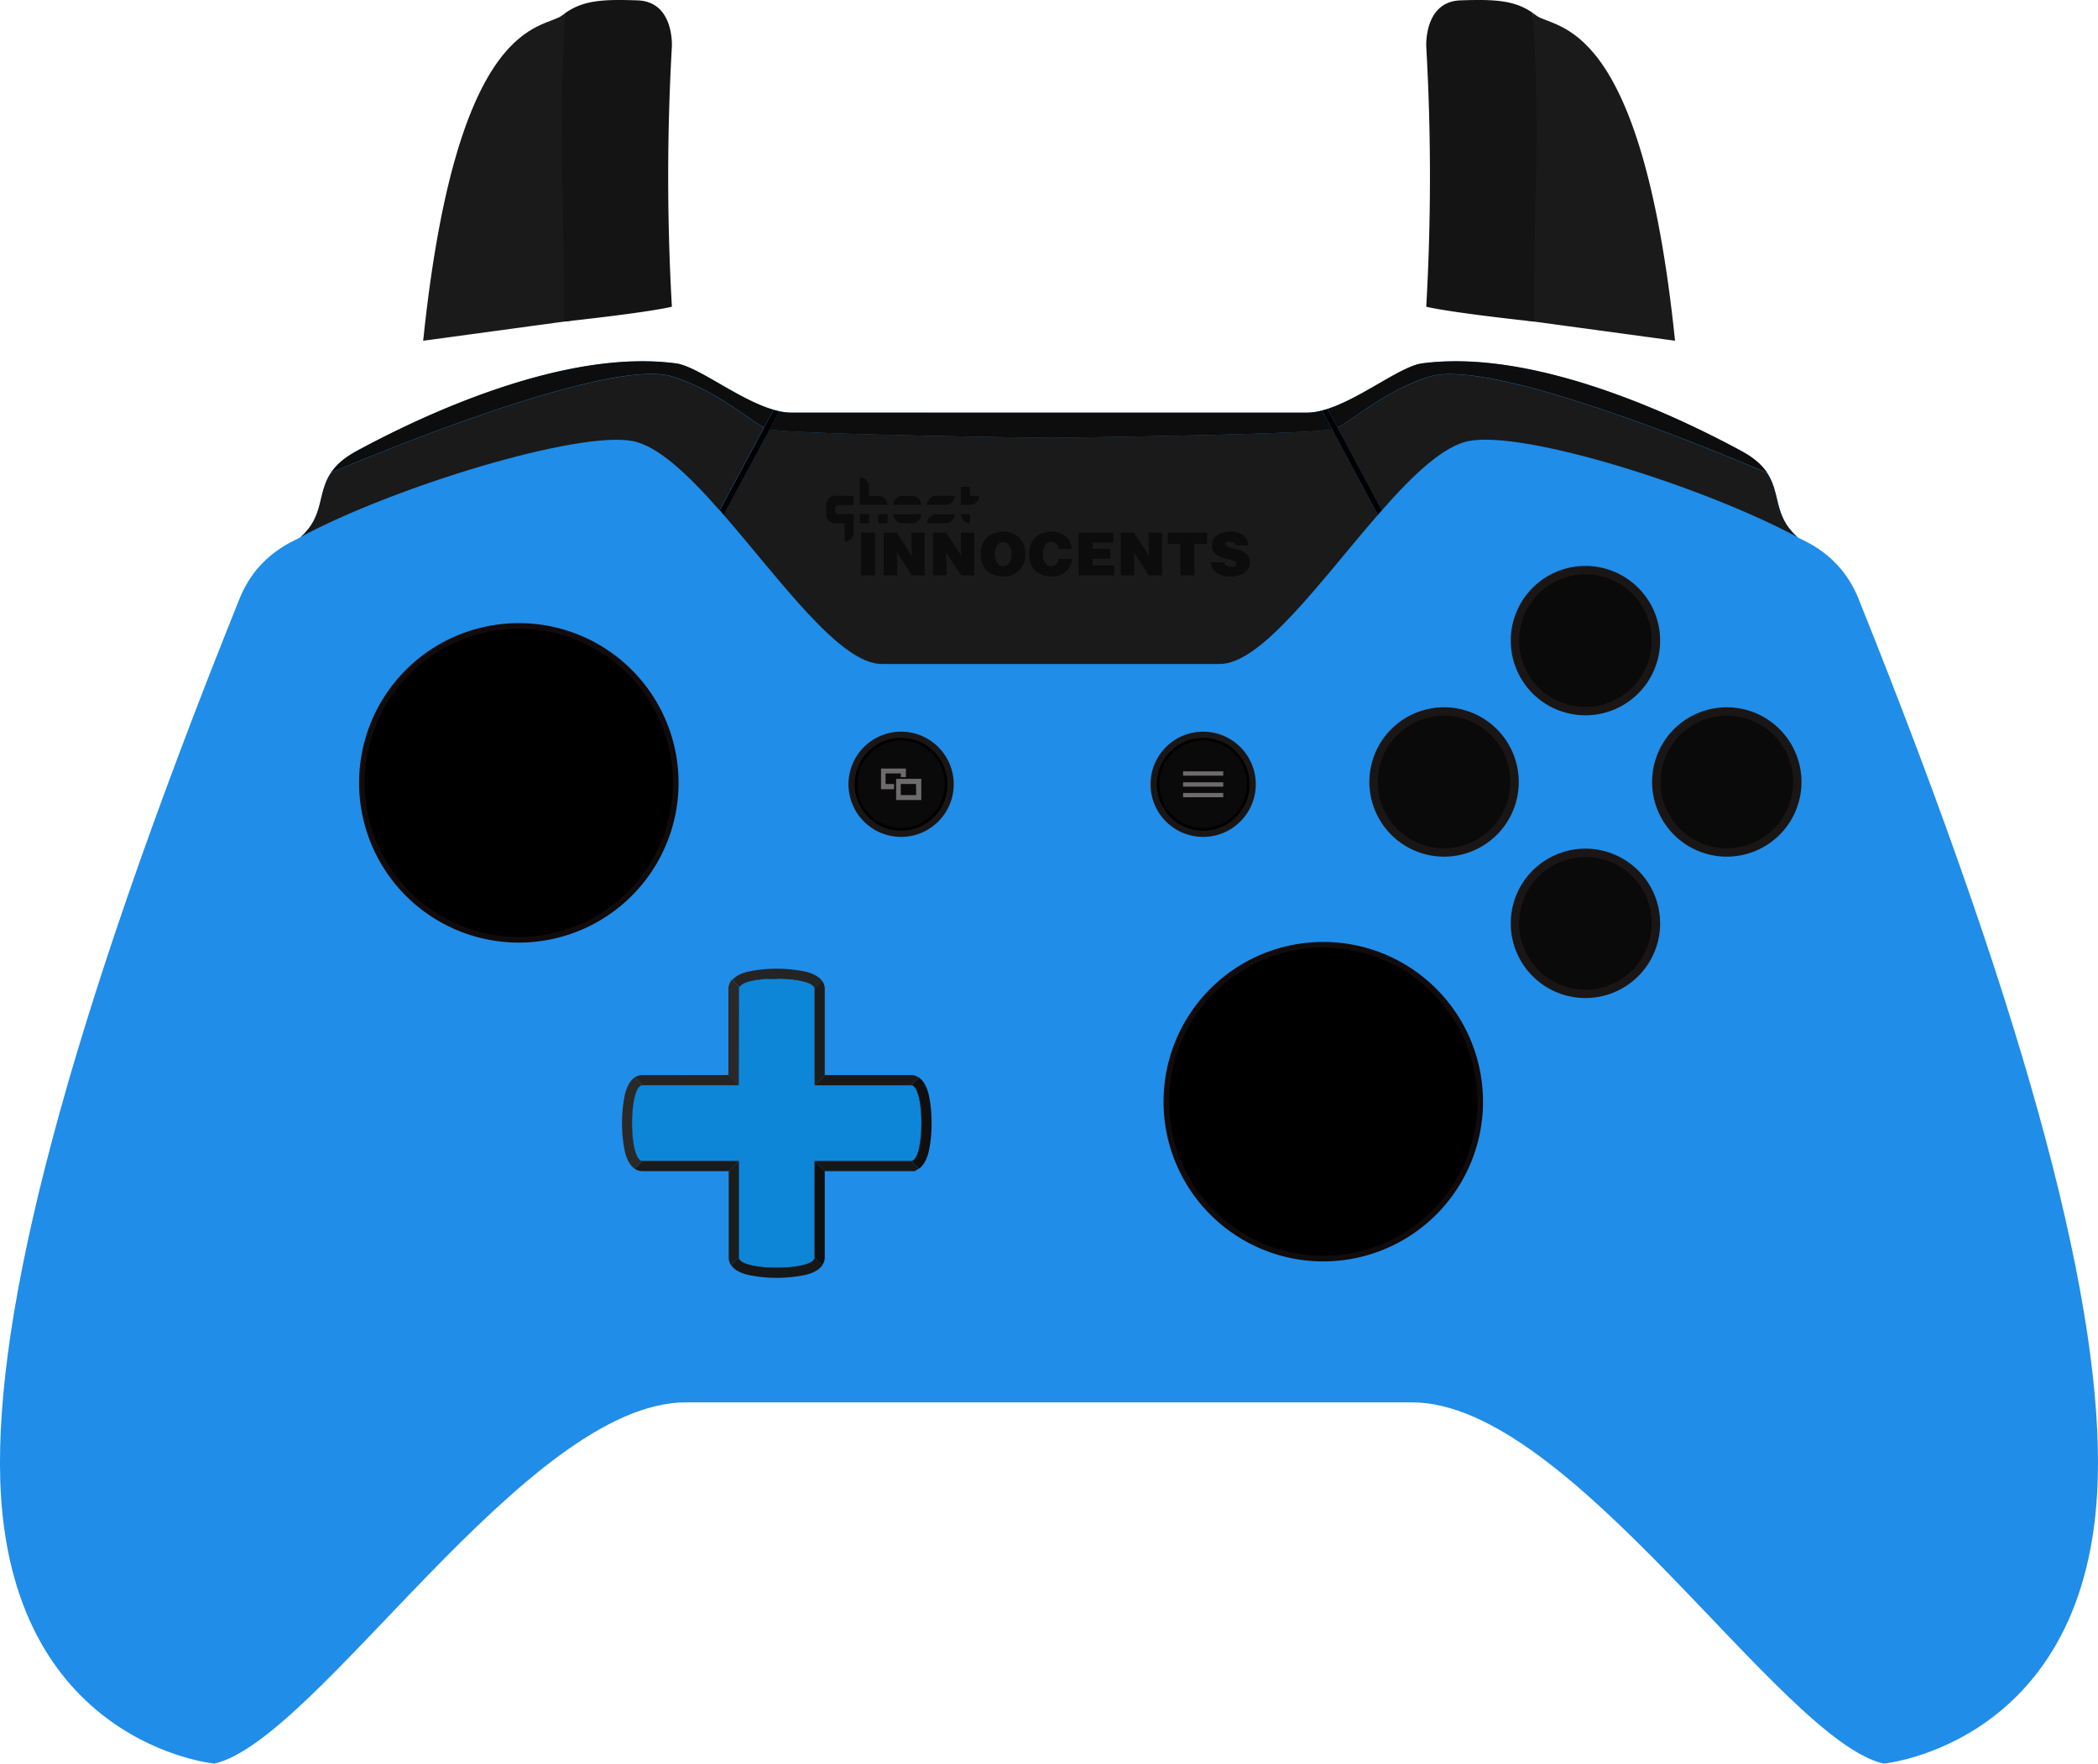 <svg id="Layer_1" data-name="Layer 1" xmlns="http://www.w3.org/2000/svg" viewBox="0 0 750 630.46"><defs><style>.cls-1{fill:#208de8;}.cls-2{fill:none;}.cls-3{fill:#141414;}.cls-4{fill:#0e86d8;}.cls-5{fill:#242424;}.cls-6{fill:#292929;}.cls-7{fill:#191919;}.cls-8{fill:#1c1c1c;}.cls-9{fill:#171717;}.cls-10{fill:#0f0f0f;}.cls-11{fill:#1a1a1a;}.cls-12{fill:#1a1615;}.cls-13,.cls-16{fill:#0a0a0a;}.cls-13{stroke:#000;}.cls-13,.cls-15{stroke-miterlimit:10;}.cls-14{fill:#6d6b6c;}.cls-15{stroke:#120b0b;stroke-width:2px;}.cls-17{fill:#0d0d0d;}.cls-18{fill:#0c0c0c;}</style></defs><title>inno_base</title><path class="cls-1" d="M664.37,214c-6.72-16.68-20.54-20.88-21.82-22-11.7-10.34-2.47-21.22-19.95-30.7-18.28-9.91-72-37-114.22-31.37-9.22,1.23-27.83,17.6-41.21,17.6H282.84c-13.38,0-32-16.37-41.21-17.6-42.25-5.63-95.94,21.46-114.23,31.37-17.47,9.48-8.24,20.36-19.94,30.7-1.28,1.12-15.1,5.32-21.82,22C22.89,370-1.74,469.11.09,529.13,3,623.55,76.67,630.46,76.67,630.46c37-8.62,111.55-129.14,168.54-129.14H504.8c57,0,131.5,120.52,168.54,129.14,0,0,73.68-6.91,76.56-101.33C751.77,469.11,727.09,370,664.37,214Z"/><path class="cls-2" d="M106.25,192.64a11.36,11.36,0,0,0,1.15-.65C107,192.21,106.63,192.41,106.25,192.64Z"/><path class="cls-2" d="M642.56,192a12.43,12.43,0,0,0,1.53.82C643.59,192.51,643.07,192.24,642.56,192Z"/><g id="Dpad"><path class="cls-3" d="M291.23,353.51h0c0-5-27.12-5-27.12,0v96h0c0,5,27.13,5,27.13,0,0-23.85,0-96,0-96Z"/><path class="cls-3" d="M229.69,387.94h0c-5,0-5,27.11,0,27.11h96c5,0,5-27.11,0-27.11Z"/><path class="cls-4" d="M277.67,452.7c-7.13,0-12.74-1.32-13.05-3.08a.76.76,0,0,1,0-.15V415.05a.5.5,0,0,0-.5-.5H229.69c-1.82,0-3.25-5.74-3.25-13.06s1.43-13.06,3.25-13.06h34.42a.5.5,0,0,0,.5-.5V353.51a.61.61,0,0,1,0-.14l.06-.23.08-.13c.5-.81,2.11-1.52,4.54-2l.89-.18a9.49,9.49,0,0,1,1-.13l.16,0,.9-.11,1-.11,1-.08,2.37-.08h1c7.33,0,13.06,1.42,13.06,3.23,0,.17,0,16,0,34.42a.5.5,0,0,0,.5.5h34.41c1.81,0,3.23,5.74,3.23,13.06s-1.42,13.06-3.23,13.06H291.24a.5.5,0,0,0-.5.5v34.42a.77.77,0,0,1,0,.15C290.42,451.38,284.8,452.7,277.67,452.7Z"/><path class="cls-4" d="M277.67,350.78c8.09,0,12.56,1.61,12.56,2.73v34.43a1,1,0,0,0,1,1h34.42c1.14,0,2.73,4.77,2.73,12.55s-1.59,12.56-2.73,12.56H291.23a1,1,0,0,0-1,1v34.49c-.2,1.11-4.67,2.66-12.56,2.66s-12.36-1.55-12.56-2.66V415.05a1,1,0,0,0-1-1H229.69c-1.15,0-2.75-4.78-2.75-12.56s1.6-12.56,2.75-12.56h34.42a1,1,0,0,0,1-1V353.47h0a.74.74,0,0,0,0-.14l0-.05c.15-.25.91-1.12,4.19-1.76h.06c.27-.07.55-.12.83-.17l.08,0a6.73,6.73,0,0,1,.8-.11l.18,0,.92-.12h0l1-.11h0l1-.08h.12l.58,0h.56l1,0h1.15m0-1h-1.18l-1,0h-.17l-1,0h-.14l-1,.08h0l-1,.11h0l-1,.13h-.05a8.88,8.88,0,0,0-.94.13h-.08l-.88.18h0c-2.43.48-4.25,1.22-4.86,2.23a.46.46,0,0,0-.11.16v0a1.16,1.16,0,0,0,0,.18l0,0a.89.89,0,0,0,0,.14.86.86,0,0,0,0,.22v34.43H229.69c-5,0-5,27.11,0,27.11h34.42v34.42h0a1,1,0,0,0,0,.24c.4,2.33,7,3.49,13.54,3.49s13.13-1.16,13.54-3.49a2.12,2.12,0,0,0,0-.24V415.05h34.42c5,0,5-27.11,0-27.11H291.23V353.51h0c0-2.5-6.79-3.73-13.56-3.73Z"/><path class="cls-5" d="M264.11,387.94l-3.6-3.63H229.69a5.08,5.08,0,0,0-2.78.85l2.78,2.78Z"/><path class="cls-6" d="M229.69,387.94h0l-2.79-2.78c-1.36.93-2.67,2.74-3.52,6.14a50.92,50.92,0,0,0,0,20.38c.85,3.4,2.16,5.21,3.52,6.14l2.79-2.77C224.69,415.05,224.69,387.94,229.69,387.94Z"/><path class="cls-5" d="M269.2,350.52h0l.89-.18h.07a6.87,6.87,0,0,1,.94-.13h.06l1-.13h0l1-.11h.05l1-.08h.14l1,0h.16l1,0h1.17c6.77,0,13.57,1.23,13.57,3.73l2.75-2.77c-.9-1.37-2.71-2.71-6.14-3.53a50.82,50.82,0,0,0-20.36,0c-2.94.72-4.71,1.8-5.72,3l2.57,2.57C265,351.74,266.77,351,269.2,350.52Z"/><path class="cls-7" d="M325.65,387.94l2.76-2.78a5,5,0,0,0-2.76-.85H294.84l-3.61,3.63Z"/><path class="cls-8" d="M291.23,353.51h0s0,15.44,0,34.42l3.6-3.62h0v-30.8a5,5,0,0,0-.85-2.77l-2.76,2.77Z"/><path class="cls-6" d="M264.11,353.51a1.8,1.8,0,0,1,0-.22l0-.14,0,0c0-.06,0-.12,0-.18v0a1,1,0,0,1,.11-.17l-2.57-2.57a5,5,0,0,0-1.26,3.34v30.8l3.6,3.62Z"/><path class="cls-9" d="M325.65,415.05H291.23l3.6,3.62h32.32l.34-.35a5.46,5.46,0,0,0,.92-.49l-2.76-2.78Z"/><path class="cls-10" d="M291.23,449.47l2.76,2.77a5,5,0,0,0,.84-2.77v-30.8l-3.6-3.62Z"/><path class="cls-10" d="M332,391.3c-.84-3.4-2.18-5.21-3.55-6.14l-2.76,2.77c5,0,5,27.12,0,27.12l2.77,2.78c1.36-.93,2.7-2.75,3.54-6.15a45,45,0,0,0,1-10.19A45.54,45.54,0,0,0,332,391.3Z"/><path class="cls-9" d="M291.21,449.71c-.4,2.33-7,3.49-13.54,3.49s-13.13-1.16-13.54-3.49a2.12,2.12,0,0,1,0-.24l-2.79,2.77c.93,1.37,2.75,2.71,6.17,3.53a50.34,50.34,0,0,0,20.36,0c3.43-.82,5.24-2.16,6.14-3.53l-2.75-2.77A2.24,2.24,0,0,1,291.21,449.71Z"/><path class="cls-8" d="M264.11,449.47h0V415.05l-3.6,3.62v31.65l.09.23a5.09,5.09,0,0,0,.72,1.69l2.79-2.77Z"/><path class="cls-11" d="M229.69,415.05l-2.79,2.77a5.11,5.11,0,0,0,2.79.85h30.82l3.6-3.62Z"/></g><g id="Menu_Key" data-name="Menu Key"><path class="cls-12" d="M448.92,280.37a18.81,18.81,0,1,1-18.79-18.81A18.81,18.81,0,0,1,448.92,280.37Z"/><path class="cls-13" d="M446.23,280.37a16.11,16.11,0,1,1-16.1-16.11A16.11,16.11,0,0,1,446.23,280.37Z"/><rect class="cls-14" x="422.93" y="275.74" width="14.36" height="1.55"/><rect class="cls-14" x="422.93" y="279.66" width="14.36" height="1.55"/><rect class="cls-14" x="422.93" y="283.47" width="14.36" height="1.53"/></g><g id="Switcher_Key" data-name="Switcher Key"><path class="cls-12" d="M340.94,280.37a18.81,18.81,0,1,1-18.82-18.81A18.81,18.81,0,0,1,340.94,280.37Z"/><path class="cls-13" d="M338.22,280.37a16.1,16.1,0,1,1-16.1-16.11A16.09,16.09,0,0,1,338.22,280.37Z"/><polygon class="cls-14" points="319.6 280.27 316.57 280.27 316.57 276.48 322.04 276.48 322.04 277.8 323.84 277.8 323.84 274.74 314.95 274.74 314.95 282.13 319.6 282.13 319.6 280.27"/><path class="cls-14" d="M320.35,278.43V286h9v-7.58Zm7.16,5.78H322v-3.95h5.47Z"/></g><g id="Left_Stick" data-name="Left Stick"><path class="cls-1" d="M185.47,351.49a67.69,67.69,0,1,1,67.71-67.69A67.77,67.77,0,0,1,185.47,351.49Z"/><path class="cls-15" d="M241.57,279.86a56.1,56.1,0,1,1-56.1-56.1A56.09,56.09,0,0,1,241.57,279.86Z"/></g><g id="Right_Stick" data-name="Right Stick"><path class="cls-1" d="M473,465.46a67.7,67.7,0,1,1,67.71-67.68A67.77,67.77,0,0,1,473,465.46Z"/><path class="cls-15" d="M529.15,393.82A56.1,56.1,0,1,1,473,337.73,56.09,56.09,0,0,1,529.15,393.82Z"/></g><g id="Button_Base" data-name="Button Base"><g id="A"><path class="cls-16" d="M566.76,355.27A25.2,25.2,0,1,1,592,330.07,25.22,25.22,0,0,1,566.76,355.27Z"/><path class="cls-12" d="M566.76,306.38a23.7,23.7,0,1,1-23.69,23.69,23.69,23.69,0,0,1,23.69-23.69m0-3a26.7,26.7,0,1,0,26.71,26.69,26.72,26.72,0,0,0-26.71-26.69Z"/></g><g id="Y"><path class="cls-16" d="M566.76,254.2A25.2,25.2,0,1,1,592,229,25.23,25.23,0,0,1,566.76,254.2Z"/><path class="cls-12" d="M566.76,205.3A23.7,23.7,0,1,1,543.07,229a23.7,23.7,0,0,1,23.69-23.69m0-3A26.7,26.7,0,1,0,593.47,229a26.72,26.72,0,0,0-26.71-26.69Z"/></g><g id="B"><path class="cls-16" d="M617.3,304.73a25.2,25.2,0,1,1,25.2-25.2A25.23,25.23,0,0,1,617.3,304.73Z"/><path class="cls-12" d="M617.3,255.84a23.7,23.7,0,1,1-23.69,23.69,23.68,23.68,0,0,1,23.69-23.69m0-3A26.7,26.7,0,1,0,644,279.53a26.72,26.72,0,0,0-26.7-26.69Z"/></g><g id="X"><path class="cls-16" d="M516.22,304.73a25.2,25.2,0,1,1,25.21-25.2A25.23,25.23,0,0,1,516.22,304.73Z"/><path class="cls-12" d="M516.22,255.84a23.7,23.7,0,1,1-23.69,23.69,23.69,23.69,0,0,1,23.69-23.69m0-3a26.7,26.7,0,1,0,26.71,26.69,26.72,26.72,0,0,0-26.71-26.69Z"/></g></g><path class="cls-11" d="M375.61,156.5s-88.91-1.07-100.54-3l-16.39,30.53c20.24,23.27,41.59,53.32,56.44,53.32h121c14.87,0,36.2-30,56.46-53.32l-16.38-30.53C464.56,155.43,375.61,156.5,375.61,156.5Z"/><path class="cls-17" d="M476.19,153.53l-3.64-6.78a21.51,21.51,0,0,1-5.38.75H282.84a20.06,20.06,0,0,1-4.28-.51l-3.49,6.54c11.63,1.9,100.54,3,100.54,3S464.56,155.43,476.19,153.53Z"/><g id="RB"><path class="cls-11" d="M642.55,192c-9-7.94-5.64-16.16-11.47-23.85.24.33.49.65.7,1,0,0-96.53-42.06-120.8-34.48-15.57,4.87-27.24,15.34-32.83,18.23L494,182.42c11.17-12.68,22-23,31.06-24.76C545.1,153.81,609,174,642.56,192Z"/><path class="cls-17" d="M511,134.62c24.27-7.59,120.77,34.46,120.8,34.47-.21-.33-.46-.65-.7-1L631,168c-.1-.14-.18-.25-.29-.38l-.14-.16-.27-.33a1.21,1.21,0,0,1-.16-.16,1.61,1.61,0,0,0-.28-.3l-.16-.2a4,4,0,0,1-.29-.29,1.89,1.89,0,0,0-.2-.2,2,2,0,0,1-.29-.29l-.23-.18a1.33,1.33,0,0,0-.3-.28l-.23-.21c-.11-.1-.21-.17-.31-.27l-.27-.22-.33-.26a1.85,1.85,0,0,0-.27-.19c-.12-.1-.22-.19-.35-.28a1.71,1.71,0,0,1-.27-.2l-.38-.26-.29-.22a3.21,3.21,0,0,1-.41-.26l-.3-.2a5,5,0,0,1-.45-.29,1.46,1.46,0,0,1-.3-.17,4.74,4.74,0,0,0-.53-.3l-.25-.17c-.28-.15-.56-.3-.84-.47-18.28-9.91-72-37-114.22-31.37-7.61,1-21.63,12.34-33.82,16.28l3.59,6.67C483.74,150,495.41,139.48,511,134.62Z"/></g><g id="LB"><path class="cls-17" d="M241.63,129.89c-42.25-5.63-95.94,21.46-114.23,31.37-.27.17-.55.31-.82.47l-.25.16a4.85,4.85,0,0,0-.54.3,1.17,1.17,0,0,1-.29.17l-.45.3-.29.18a3,3,0,0,1-.42.27l-.26.2-.4.27a2.07,2.07,0,0,1-.25.19,3.8,3.8,0,0,0-.38.29,2.5,2.5,0,0,0-.24.18,4.5,4.5,0,0,1-.37.28l-.22.19c-.12.11-.23.19-.35.29l-.19.19a1.92,1.92,0,0,0-.34.3.9.9,0,0,1-.19.15c-.12.12-.21.23-.33.33l-.16.15a2.57,2.57,0,0,1-.33.33l-.12.16a2.66,2.66,0,0,0-.32.35l-.11.12a3.52,3.52,0,0,0-.32.37l-.09.1c-.12.15-.22.27-.32.41L119,168c-.11.14-.21.29-.32.44l0,.05c-.13.15-.23.32-.34.47,0,0,97.69-42,122-34.38,15.54,4.87,27.22,15.33,32.8,18.22l3.42-6.34C264.09,142.91,249.47,130.92,241.63,129.89Z"/><path class="cls-11" d="M273.57,153.1l.46.18Z"/><path class="cls-11" d="M273.1,152.85c-5.58-2.89-17.27-13.36-32.82-18.23C216.07,127.06,119,168.71,118.3,169c-5,7.44-2.21,15.33-10.84,23l-.06,0c33.16-17.87,99.17-38.11,118.75-34.33,9.13,1.76,19.91,12.08,31.08,24.76l15.85-29.58Z"/><path d="M273.1,152.85c.17.08.31.17.47.25C273.41,153,273.27,152.93,273.1,152.85Z"/><path d="M258,183.23c.23.29.47.56.72.83l16.39-30.53,3.49-6.54c-.35-.06-.69-.13-1-.22s-.67-.19-1-.27l-3.43,6.34-15.85,29.58c.24.27.47.54.73.81h0"/></g><path d="M478.15,152.84l-3.59-6.67c-.33.09-.66.21-1,.31l-1,.27,3.64,6.78,16.38,30.54c.24-.28.5-.54.73-.84s.49-.54.72-.81Z"/><path class="cls-11" d="M357,169.29h0Z"/><g id="Inno"><path class="cls-18" d="M307.8,205.69V190.43h5v15.26Z"/><path class="cls-18" d="M326,198.76l-.19-3.48v-4.85h4.79v15.26H326l-5.45-8.31.19,3.48v4.83H315.9V190.43h4.69Z"/><path class="cls-18" d="M343.7,198.76l-.2-3.48v-4.85h4.79v15.26h-4.68l-5.45-8.31.19,3.48v4.83h-4.79V190.43h4.69Z"/><path class="cls-18" d="M366.59,198c0,5.19-3.5,8.11-8,8.11-4.79,0-8-3-8-8.16,0-4.79,3.24-7.9,8-7.9C364,190,366.59,194,366.59,198Zm-11,0c0,1.94.59,4.38,3,4.38,2.16,0,3-1.86,3-4.38,0-2.08-.85-4.29-3-4.22S355.59,196.05,355.59,198Z"/><path class="cls-18" d="M378.42,196.26a2.52,2.52,0,0,0-2.71-2.5c-1.76,0-2.82,1.5-2.82,4.45,0,2.14.47,4.15,3,4.15,1.61,0,2.38-1.12,2.57-2.58h4.81c-.45,3.94-3.27,6.31-7.29,6.31-5.05,0-8.1-3.09-8.1-8.05s3.35-8,7.61-8c4.66,0,7.27,2.31,7.67,6.23Z"/><path class="cls-18" d="M385.53,205.69V190.43H398V194h-7.44v2.18h6.3v3.56h-6.3v2.4h7.74v3.56Z"/><path class="cls-18" d="M410.82,198.76l-.19-3.48v-4.85h4.79v15.26h-4.68l-5.45-8.31.19,3.48v4.83h-4.79V190.43h4.68Z"/><path class="cls-18" d="M417.54,190.43h14v4H427v11.25h-5V194.44h-4.5Z"/><path class="cls-18" d="M441.63,194.86a1.36,1.36,0,0,0-.72-1,2.8,2.8,0,0,0-1.3-.27c-1.1,0-1.59.31-1.59.86,0,2.29,8.78.87,8.78,6.43,0,3.54-2.95,5.25-7.14,5.25-4,0-6.66-2.35-6.77-5.11h4.79a1.74,1.74,0,0,0,.83,1.21,2.68,2.68,0,0,0,1.42.38c1.25,0,2.08-.4,2.08-1.12,0-2.31-8.78-.72-8.78-6.55,0-3.24,2.8-4.87,6.62-4.87,4.23,0,6.16,2.16,6.52,4.83Z"/><g id="Ghost"><path class="cls-18" d="M301.91,193.65v-6.56h-2.56a5,5,0,0,1-1.85-.2,3.27,3.27,0,0,1-2.16-3q0-1.72,0-3.45a3.27,3.27,0,0,1,3.26-3.2c2,0,3.92,0,5.88,0,.52,0,.71.18.71.69v1.95c0,.44-.21.64-.66.64h-4.68a1.1,1.1,0,0,0-1.23,1.22v.93a1.08,1.08,0,0,0,1.14,1.13h4.69c.56,0,.74.17.74.72v5.88a3.28,3.28,0,0,1-3.08,3.24Z"/><path class="cls-18" d="M307.4,170.68a3.26,3.26,0,0,1,3.26,3.17c0,1,0,2,0,3v.41c.41,0,.8,0,1.18,0,.91,0,1.83,0,2.73.08a3.19,3.19,0,0,1,2.65,3.17H307.4Z"/><path class="cls-18" d="M343.51,180.5v-5.82c0-.55.18-.73.73-.73h1.88c.47,0,.67.2.67.66,0,.87,0,1.73,0,2.63h3.26a3.18,3.18,0,0,1-2,3,4.08,4.08,0,0,1-1.26.24c-1,0-2.09,0-3.14,0Z"/><path class="cls-18" d="M319.43,180.5a3.11,3.11,0,0,1,.71-2,3.15,3.15,0,0,1,2.48-1.24c1.15,0,2.3,0,3.46,0a3.28,3.28,0,0,1,3.19,3,1.47,1.47,0,0,1,0,.21Z"/><path class="cls-18" d="M331.48,180.51a3.23,3.23,0,0,1,3.08-3.26c2.21,0,4.42,0,6.63,0l.13,0a3.23,3.23,0,0,1-1.35,2.62,3.08,3.08,0,0,1-1.81.63h-6.68Z"/><path class="cls-18" d="M319.44,183.82h9.83a3,3,0,0,1-.58,1.85,3.19,3.19,0,0,1-2.67,1.42h-3.38A3.27,3.27,0,0,1,319.44,183.82Z"/><path class="cls-18" d="M341.32,183.82a3.27,3.27,0,0,1-1.58,2.79,3,3,0,0,1-1.59.48h-6.49l-.2,0a3.29,3.29,0,0,1,1.59-2.79,3,3,0,0,1,1.58-.47h6.69Z"/><path class="cls-18" d="M310.66,183.83c0,.92,0,1.82,0,2.72a.53.53,0,0,1-.55.54h-2.18a.53.53,0,0,1-.55-.54c0-.9,0-1.8,0-2.72Z"/><path class="cls-18" d="M314,183.82h3.28v.74c0,.64,0,1.28,0,1.92a.55.55,0,0,1-.61.61h-2.09a.53.53,0,0,1-.58-.57C313.94,185.63,314,184.74,314,183.82Z"/><path class="cls-18" d="M346.78,183.83v3.22a3.21,3.21,0,0,1-3.26-3.22Z"/></g></g><path class="cls-11" d="M549.08,5.47c-.4-.32-.8-.62-1.21-.9l-2.35,110,53.28,7.24C586.73,5,555.82,10.76,549.08,5.47Z"/><path class="cls-3" d="M522,.14C511.22.55,510,11.58,509.86,15.33v1.23a819.52,819.52,0,0,1,0,93.09c9.93,2.29,38.54,5.3,38.54,5.3s0-20.91.68-50.6c.8-37.5-1.21-59.78-1.21-59.78C541.45.09,534.3-.31,522,.14Z"/><path class="cls-11" d="M201,5.47c.4-.32.8-.62,1.21-.9l2.32,110-53.25,7.24C163.35,5,194.24,10.76,201,5.47Z"/><path class="cls-3" d="M228,.14c10.84.41,12.07,11.44,12.19,15.19v1.23a819.52,819.52,0,0,0,0,93.09c-9.92,2.29-38.53,5.3-38.53,5.3S201.63,94,201,64.35c-.82-37.5,1.21-59.78,1.21-59.78C208.62.09,215.77-.31,228,.14Z"/></svg>
